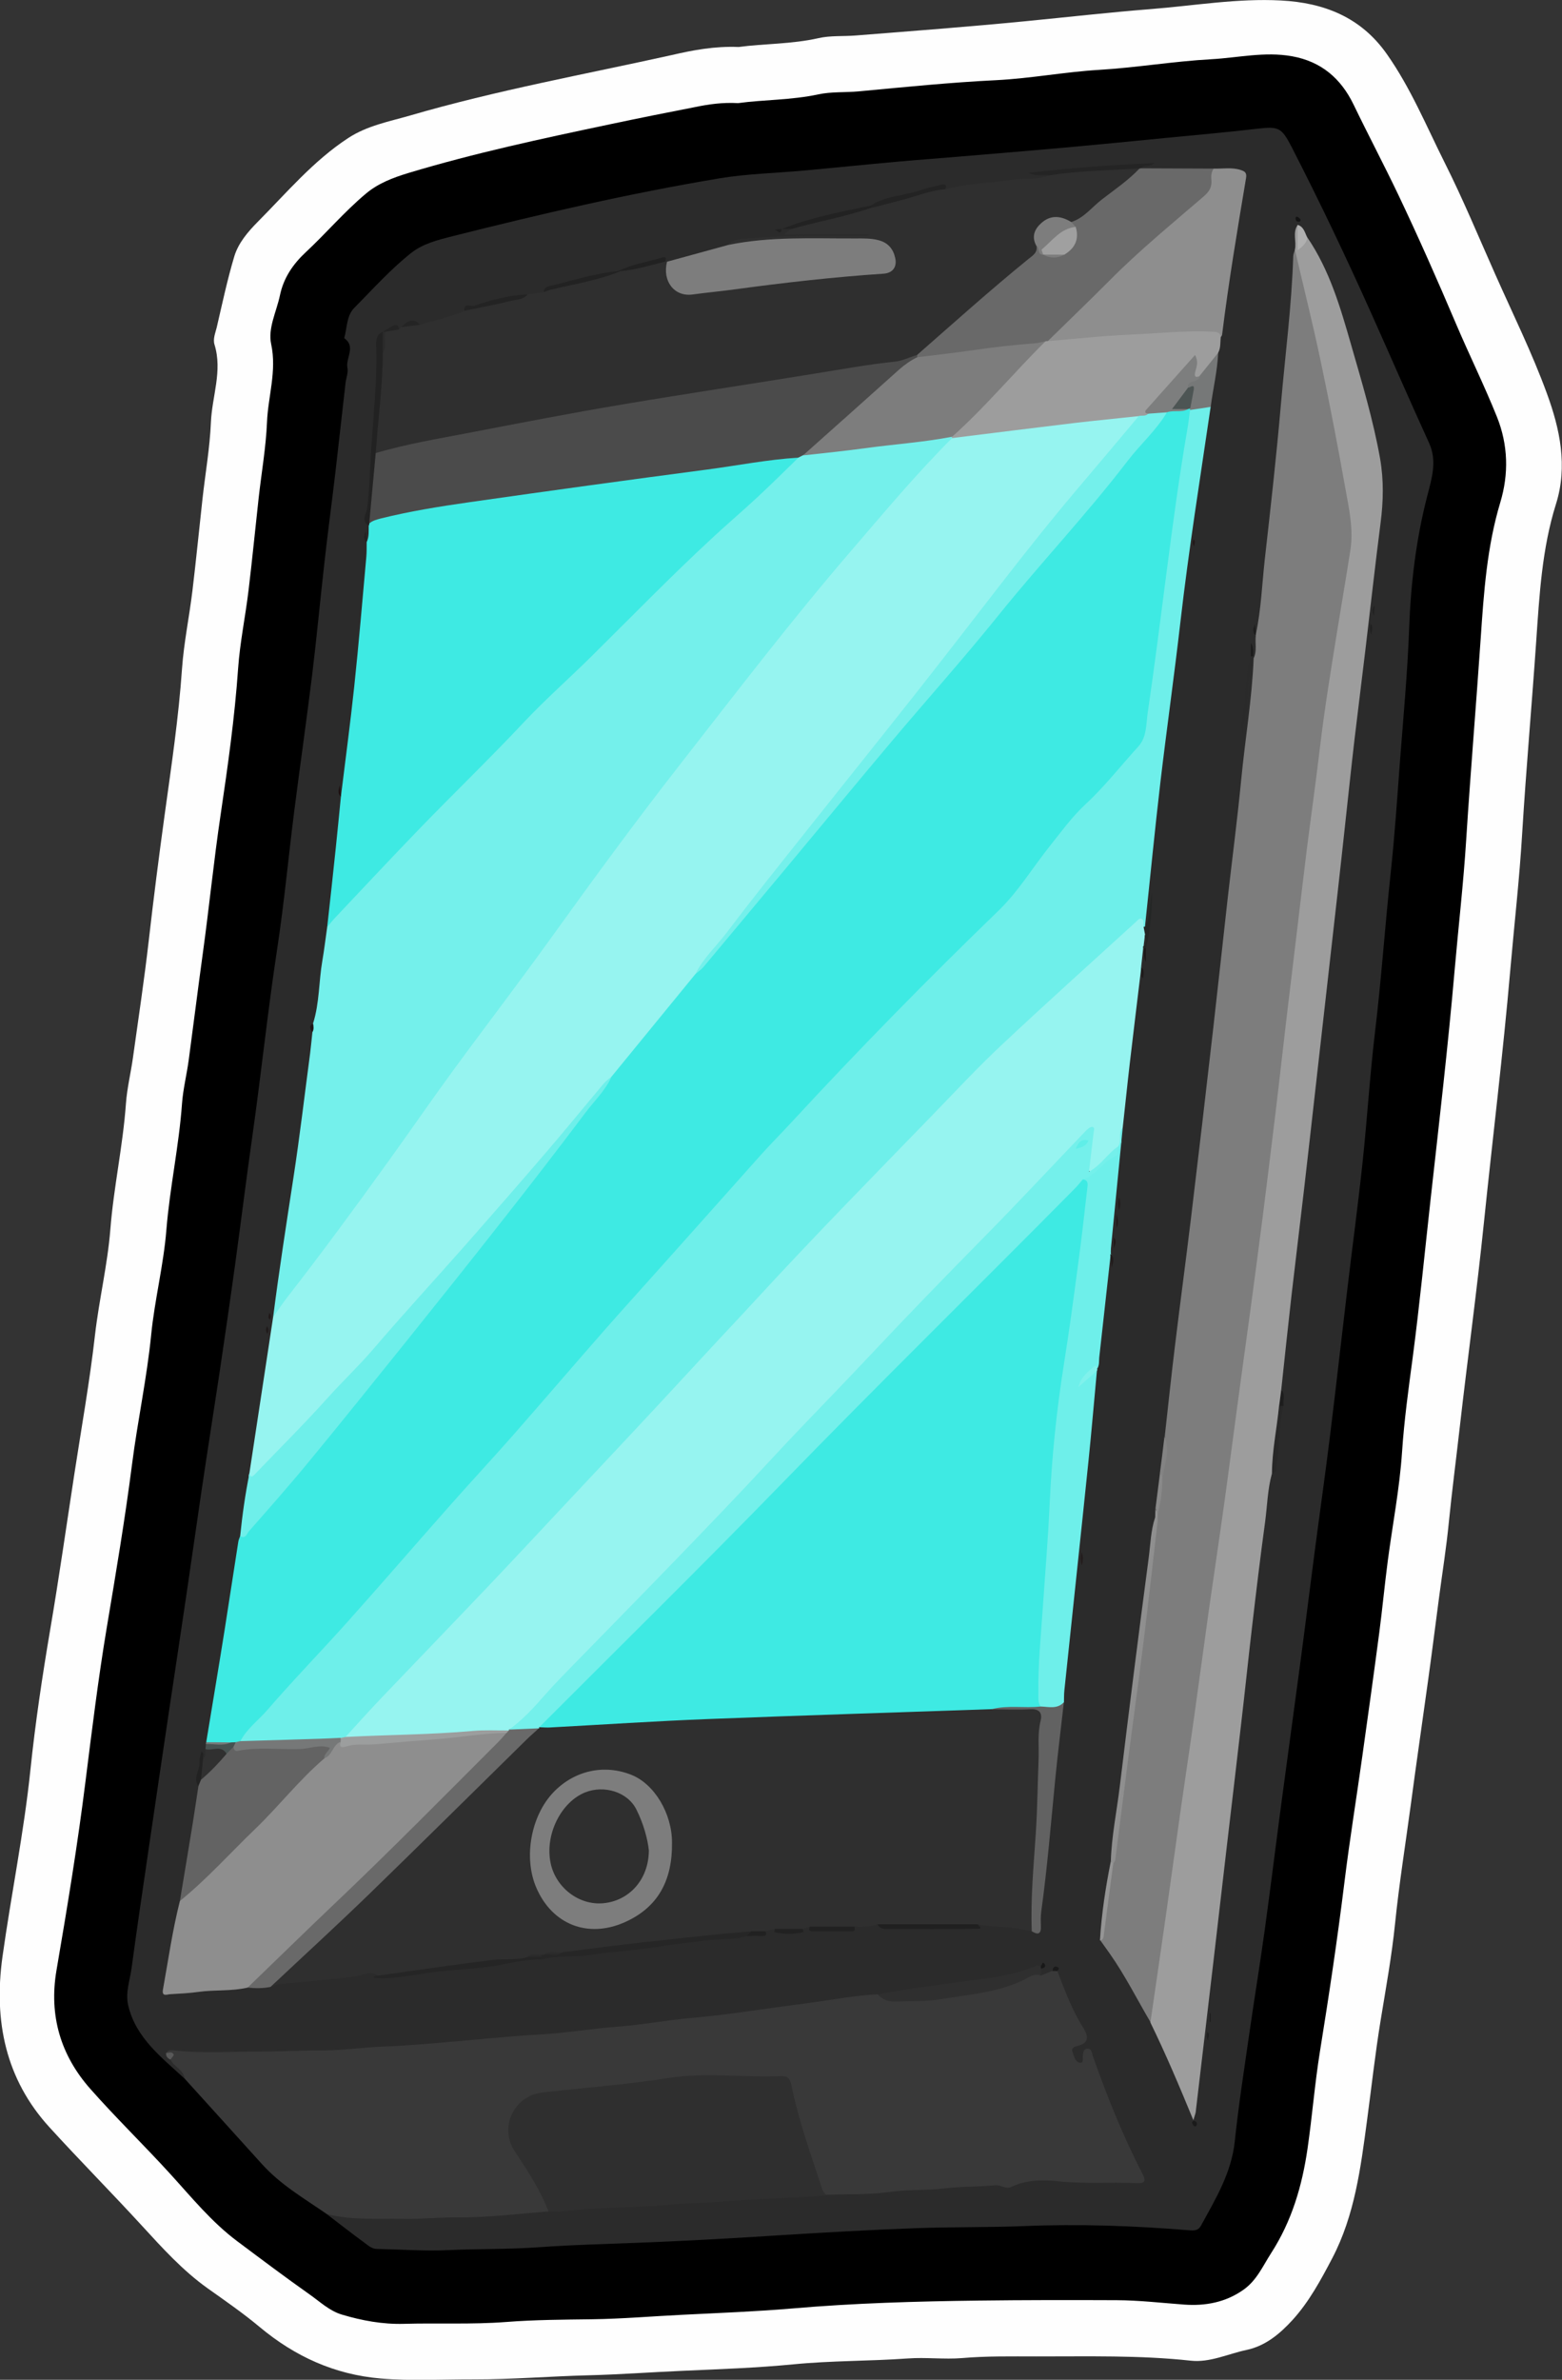 <?xml version="1.0" encoding="utf-8"?>
<!-- Generator: Adobe Illustrator 23.0.2, SVG Export Plug-In . SVG Version: 6.00 Build 0)  -->
<svg version="1.1" id="Camada_1" xmlns="http://www.w3.org/2000/svg" xmlns:xlink="http://www.w3.org/1999/xlink" x="0px" y="0px"
	 viewBox="0 0 160.64 244.6" style="enable-background:new 0 0 160.64 244.6;" xml:space="preserve">
<rect x="0" y="0" width="160.64" height="244.6" fill="#333333" stroke="none"/>
<style type="text/css">
	.st0{fill:#FEFEFE;}
	.st1{fill:#2B2B2B;}
	.st2{fill:#393939;}
	.st3{fill:#3EEAE3;}
	.st4{fill:#96F4F0;}
	.st5{fill:#74F0EB;}
	.st6{fill:#6EEFEA;}
	.st7{fill:#2F2F2F;}
	.st8{fill:#7D7D7D;}
	.st9{fill:#9D9D9D;}
	.st10{fill:#8E8E8E;}
	.st11{fill:#696969;}
	.st12{fill:#636363;}
	.st13{fill:#626262;}
	.st14{fill:#8F8F8F;}
	.st15{fill:#262626;}
	.st16{fill:#222222;}
	.st17{fill:#767878;}
	.st18{fill:#252525;}
	.st19{fill:#242424;}
	.st20{fill:#202020;}
	.st21{fill:#303030;}
	.st22{fill:#232323;}
	.st23{fill:#959595;}
	.st24{fill:#282828;}
	.st25{fill:#212121;}
	.st26{fill:#2A2A2A;}
	.st27{fill:#B0B0B0;}
	.st28{fill:#242625;}
	.st29{fill:#475251;}
	.st30{fill:#838383;}
	.st31{fill:#898989;}
	.st32{fill:#80F1EC;}
	.st33{fill:#1D1D1D;}
	.st34{fill:#595959;}
	.st35{fill:#211C1C;}
	.st36{fill:#201818;}
	.st37{fill:#231D1D;}
	.st38{fill:#1F1616;}
	.st39{fill:#1A1A1A;}
	.st40{fill:#131313;}
	.st41{fill:#1E1B1B;}
	.st42{fill:#181818;}
	.st43{fill:#1D1919;}
	.st44{fill:#909090;}
	.st45{fill:#211919;}
	.st46{fill:#1F1A1A;}
	.st47{fill:#1D1112;}
	.st48{fill:#1D1516;}
	.st49{fill:#1F1717;}
	.st50{fill:#7D7E7E;}
	.st51{fill:#4D5554;}
	.st52{fill:#4B4B4B;}
	.st53{fill:#9C9E9E;}
	.st54{fill:#A0A0A0;}
	.st55{fill:#60EEE8;}
</style>
<g>
	<path class="st0" d="M75.97,4.83c2.58-0.35,5.42-0.28,8.21-0.91c1.22-0.28,2.53-0.17,3.8-0.27c5.83-0.46,11.67-0.9,17.49-1.47
		c4.31-0.42,8.62-0.91,12.94-1.25c4.44-0.35,8.86-1.12,13.33-0.88c4.39,0.23,8.2,1.69,10.88,5.5c2.46,3.49,4.07,7.41,5.96,11.18
		c1.88,3.74,3.48,7.61,5.18,11.43c1.81,4.08,3.8,8.1,5.33,12.29c1.33,3.63,2.16,7.45,0.93,11.36c-1.44,4.58-1.7,9.32-2.03,14.06
		c-0.45,6.57-1.04,13.14-1.44,19.71c-0.28,4.73-0.82,9.43-1.23,14.14c-0.75,8.66-1.82,17.29-2.71,25.94
		c-0.72,7.01-1.68,13.99-2.48,20.99c-0.37,3.27-0.8,6.55-1.13,9.83c-0.25,2.57-0.66,5.12-1,7.68c-0.38,2.87-0.74,5.75-1.14,8.62
		c-0.58,4.21-1.2,8.42-1.76,12.64c-0.55,4.1-1.21,8.19-1.63,12.31c-0.34,3.32-0.94,6.61-1.48,9.91c-0.56,3.42-0.94,6.87-1.4,10.3
		c-0.65,4.85-1.26,9.74-3.58,14.17c-1.17,2.23-2.38,4.47-4.07,6.33c-1.27,1.39-2.76,2.67-4.73,3.09c-1.91,0.4-3.77,1.32-5.73,1.11
		c-5.3-0.58-10.6-0.43-15.9-0.44c-2.54,0-5.09-0.05-7.64,0.17c-1.84,0.15-3.72-0.1-5.6,0.04c-3.9,0.28-7.83,0.22-11.72,0.6
		c-3.81,0.37-7.63,0.5-11.45,0.67c-3.22,0.14-6.44,0.38-9.67,0.46c-3.93,0.1-7.86,0.43-11.78,0.42c-3.19-0.01-6.37,0.18-9.57-0.09
		c-4.75-0.41-8.8-2.26-12.43-5.28c-1.71-1.43-3.56-2.71-5.38-4c-2.56-1.83-4.64-4.13-6.75-6.43c-3.13-3.41-6.4-6.71-9.51-10.12
		c-4.5-4.93-5.74-10.91-4.83-17.49c0.9-6.43,2.21-12.79,2.88-19.25c0.5-4.82,1.22-9.61,2.03-14.39c0.91-5.33,1.67-10.69,2.49-16.03
		c0.73-4.76,1.58-9.5,2.12-14.27c0.42-3.64,1.29-7.21,1.58-10.86c0.34-4.33,1.29-8.57,1.6-12.9c0.11-1.58,0.5-3.14,0.72-4.72
		c0.56-4.02,1.17-8.04,1.63-12.07c0.49-4.3,1.04-8.6,1.63-12.89c0.69-5,1.44-10,1.79-15.05c0.19-2.68,0.75-5.33,1.07-8
		c0.38-3.16,0.69-6.33,1.04-9.49c0.29-2.6,0.75-5.2,0.86-7.81c0.11-2.67,1.21-5.29,0.37-8c-0.18-0.59,0.09-1.19,0.23-1.77
		c0.57-2.45,1.09-4.91,1.81-7.31c0.42-1.38,1.42-2.54,2.41-3.54c2.98-3,5.71-6.26,9.3-8.61c1.96-1.28,4.2-1.69,6.38-2.32
		c8.85-2.58,17.92-4.22,26.9-6.21C71.29,5.15,73.49,4.73,75.97,4.83z"/>
	<path d="M75.91,10.6c2.61-0.36,5.45-0.3,8.25-0.9c1.34-0.29,2.77-0.18,4.16-0.31c4.71-0.44,9.43-0.92,14.16-1.15
		c3.55-0.18,7.03-0.85,10.57-1.06c3.84-0.23,7.66-0.88,11.5-1.09c2.76-0.15,5.5-0.81,8.31-0.31c3.04,0.54,5.05,2.31,6.33,4.94
		c1.5,3.11,3.12,6.17,4.61,9.29c2.08,4.37,4.04,8.8,5.93,13.25c1.37,3.22,2.92,6.35,4.22,9.59c1.15,2.87,1.23,5.86,0.34,8.8
		c-1.37,4.55-1.69,9.24-2.01,13.94c-0.47,6.89-1.05,13.77-1.49,20.67c-0.28,4.49-0.8,8.95-1.19,13.42
		c-0.68,7.87-1.6,15.71-2.47,23.55c-0.6,5.42-1.13,10.85-1.84,16.26c-0.43,3.23-0.88,6.46-1.1,9.74c-0.25,3.76-0.98,7.48-1.47,11.22
		c-0.32,2.44-0.55,4.89-0.87,7.33c-0.56,4.25-1.15,8.5-1.75,12.75c-0.6,4.3-1.3,8.58-1.83,12.89c-0.72,5.84-1.59,11.66-2.53,17.47
		c-0.53,3.3-0.79,6.64-1.27,9.95c-0.56,3.85-1.62,7.44-3.73,10.72c-0.86,1.33-1.48,2.81-2.85,3.78c-1.86,1.32-3.96,1.69-6.13,1.53
		c-2.3-0.17-4.6-0.44-6.91-0.45c-4.75-0.02-9.51-0.02-14.26,0.04c-6.37,0.08-12.75,0.26-19.1,0.81c-3.78,0.32-7.55,0.46-11.32,0.65
		c-3.1,0.15-6.2,0.42-9.31,0.46c-2.94,0.04-5.88,0.05-8.81,0.28c-3.51,0.27-7.01,0.09-10.52,0.19c-2.18,0.06-4.29-0.33-6.37-0.95
		c-1.28-0.38-2.26-1.33-3.33-2.08c-2.51-1.77-4.97-3.62-7.43-5.46c-2.65-1.98-4.72-4.54-6.92-6.95c-2.69-2.95-5.56-5.73-8.2-8.72
		c-3.03-3.43-4.27-7.51-3.47-12.18c1.11-6.47,2.18-12.96,2.99-19.47c0.66-5.24,1.3-10.48,2.17-15.69
		c0.94-5.61,1.89-11.22,2.61-16.85c0.57-4.46,1.53-8.86,1.97-13.33c0.36-3.61,1.27-7.13,1.56-10.74c0.35-4.36,1.3-8.65,1.61-13.01
		c0.11-1.5,0.49-2.98,0.69-4.48c0.49-3.63,0.94-7.26,1.44-10.89c0.66-4.76,1.13-9.55,1.84-14.31c0.74-4.99,1.45-10,1.8-15.05
		c0.19-2.68,0.75-5.33,1.07-8c0.38-3.16,0.69-6.33,1.04-9.49c0.29-2.6,0.75-5.2,0.86-7.81c0.11-2.66,1.02-5.25,0.43-8.01
		c-0.36-1.64,0.55-3.35,0.9-5.02c0.37-1.79,1.34-3.21,2.65-4.43c2.1-1.96,3.97-4.16,6.17-6.01c1.28-1.08,2.79-1.65,4.36-2.13
		c6.83-2.06,13.8-3.55,20.78-5.02c2.88-0.61,5.77-1.19,8.66-1.75C72.85,10.72,74.27,10.51,75.91,10.6z"/>
	<path class="st1" d="M18.96,213.63c-2.35-2.18-5-4.17-5.78-7.53c-0.3-1.29,0.19-2.59,0.36-3.87c0.57-4.25,1.21-8.5,1.83-12.75
		c0.67-4.6,1.36-9.2,2.04-13.8c0.6-4.01,1.21-8.02,1.8-12.03c0.51-3.46,1-6.92,1.51-10.38c0.6-4.05,1.24-8.09,1.85-12.13
		c0.56-3.77,1.11-7.54,1.63-11.32c0.59-4.29,1.12-8.59,1.73-12.88c0.92-6.45,1.59-12.93,2.57-19.37c0.72-4.71,1.16-9.47,1.76-14.2
		c0.6-4.69,1.27-9.37,1.85-14.06c0.47-3.87,0.83-7.75,1.27-11.62c0.34-3.04,0.75-6.07,1.11-9.11c0.36-3.08,0.69-6.16,1.05-9.24
		c0.06-0.51,0.29-1.05,0.19-1.53c-0.21-1.01,0.92-2.17-0.33-3.05c0.31-1.06,0.21-2.28,1.04-3.12c1.91-1.93,3.72-3.96,5.86-5.65
		c1.22-0.96,2.75-1.33,4.19-1.7C55.59,22,64.74,19.87,74,18.33c2.82-0.47,5.7-0.53,8.55-0.79c3.21-0.29,6.41-0.62,9.62-0.91
		c2.18-0.2,4.36-0.35,6.54-0.54c3.61-0.3,7.21-0.6,10.81-0.92c3.45-0.31,6.89-0.65,10.33-0.99c3.12-0.3,6.25-0.58,9.37-0.94
		c2.29-0.27,2.57-0.16,3.64,1.92c2.9,5.65,5.63,11.38,8.22,17.17c1.97,4.4,3.89,8.82,5.89,13.2c0.85,1.85,0.27,3.66-0.17,5.38
		c-1.17,4.5-1.71,9.05-1.88,13.69c-0.17,4.53-0.59,9.05-0.94,13.58c-0.29,3.89-0.55,7.78-0.97,11.65
		c-0.58,5.41-0.95,10.84-1.6,16.25c-0.53,4.42-0.8,8.87-1.27,13.3c-0.48,4.5-1.09,8.99-1.62,13.49c-0.58,4.85-1.12,9.71-1.72,14.56
		c-0.5,4.06-1.08,8.11-1.61,12.17c-0.51,3.86-0.98,7.72-1.5,11.58c-0.62,4.65-1.26,9.29-1.88,13.93c-0.59,4.41-1.13,8.83-1.74,13.24
		c-0.49,3.54-1.07,7.07-1.58,10.61c-0.53,3.7-1.11,7.39-1.5,11.11c-0.34,3.26-1.97,5.93-3.48,8.69c-0.33,0.6-0.87,0.5-1.37,0.46
		c-5.57-0.45-11.16-0.65-16.75-0.42c-3.75,0.15-7.51,0.08-11.25,0.22c-4.58,0.17-9.15,0.42-13.72,0.71
		c-4.45,0.29-8.9,0.54-13.36,0.73c-3.9,0.17-7.82,0.24-11.7,0.52c-3.07,0.22-6.14,0.15-9.2,0.29c-2.44,0.12-4.94-0.07-7.41-0.12
		c-0.53-0.01-0.89-0.36-1.26-0.63c-1.32-0.96-2.6-1.97-3.9-2.96c0.38-0.36,0.83-0.25,1.25-0.16c3.05,0.65,6.13,0.26,9.18,0.19
		c2.86-0.06,5.73-0.16,8.59-0.38c1.27-0.1,2.53-0.37,3.81-0.25c2.1-0.24,4.22-0.39,6.31-0.41c3.35-0.03,6.66-0.46,9.99-0.6
		c3.54-0.15,7.08-0.31,10.61-0.62c0.48-0.04,0.95-0.05,1.43-0.04c4.07-0.04,8.13-0.49,12.2-0.63c2.11-0.08,4.21-0.4,6.34-0.24
		c0.97,0.07,1.93-0.33,2.93-0.4c1.28-0.09,2.54-0.09,3.82,0.02c2.11,0.18,4.24,0.05,6.36,0.06c0.62,0,0.94-0.18,0.6-0.86
		c-1.94-3.82-3.48-7.8-5-11.9c-0.49,0.24-0.37,1.16-1.08,0.92c-0.45-0.15-0.65-0.57-0.8-0.99c-0.18-0.49-0.03-0.9,0.41-1.12
		c1.06-0.53,0.75-1.21,0.32-1.98c-0.93-1.64-1.73-3.34-2.24-5.15c-0.04-0.21-0.04-0.51-0.38-0.2c-0.37,0.26-0.73,0.54-1.22,0.3
		c-0.16-0.18-0.18-0.39-0.13-0.61c0.01-0.1,0.18-0.17,0.12-0.25c-0.08-0.1-0.16,0.06-0.25,0.08c-2.6,1.11-5.39,1.36-8.14,1.72
		c-2.84,0.37-5.66,0.8-8.48,1.26c-4.43,0.61-8.87,1.15-13.29,1.83c-4.5,0.69-9.05,0.98-13.56,1.56c-5.63,0.72-11.29,1.08-16.93,1.58
		c-4.29,0.38-8.59,0.64-12.9,0.83c-4.39,0.2-8.77,0.15-13.16,0.22c-0.85,0.01-1.67-0.13-2.49-0.21c-0.41,0.17-0.14,0.36-0.01,0.54
		C18.16,212.33,19.29,212.54,18.96,213.63z"/>
	<path class="st2" d="M56.41,227.3c-3.12,0.23-6.25,0.64-9.36,0.61c-1.86-0.02-3.7,0.19-5.56,0.15c-2.64-0.07-5.29,0.18-7.89-0.5
		c-2.32-1.6-4.77-3.02-6.68-5.15c-2.64-2.93-5.3-5.85-7.94-8.77c-0.1-0.92-1.1-1.19-1.43-1.94c-0.07-0.28-0.18-0.53-0.45-0.68
		c0.19-0.37,0.55-0.3,0.85-0.27c3,0.33,5.99,0.1,8.99,0.11c2.04,0,4.08-0.12,6.11-0.11c2.15,0.01,4.28-0.32,6.42-0.4
		c1.74-0.06,3.46-0.2,5.19-0.34c3.63-0.29,7.26-0.7,10.89-0.9c2.66-0.15,5.28-0.6,7.94-0.8c2.45-0.18,4.87-0.64,7.32-0.87
		c1.62-0.15,3.24-0.32,4.85-0.54c2.63-0.37,5.25-0.73,7.88-1.08c2.24-0.3,4.46-0.73,6.72-0.84c2.4,0.72,4.81,0.36,7.21,0.04
		c2.81-0.37,5.61-0.79,8.2-2.04c0.42-0.2,0.96-0.55,1.38,0.07c0.4-0.16,0.8-0.32,1.21-0.49c0.16-0.14,0.32-0.12,0.47,0.01
		c0.78,2.01,1.52,4.03,2.68,5.86c0.48,0.76,0.68,1.54-0.57,1.85c-0.25,0.06-0.71,0.18-0.54,0.63c0.15,0.4,0.25,0.95,0.67,1.08
		c0.52,0.16,0.36-0.36,0.39-0.63c0.04-0.32,0.02-0.71,0.4-0.78c0.5-0.09,0.51,0.39,0.62,0.71c1.45,4.14,3.09,8.21,5.1,12.11
		c0.43,0.83,0.22,1.04-0.64,0.99c-2.67-0.14-5.33,0.09-8.01-0.19c-1.58-0.17-3.28-0.17-4.83,0.58c-0.55,0.26-1.07-0.22-1.64-0.17
		c-1.75,0.16-3.52,0.11-5.24,0.32c-1.86,0.23-3.73,0.09-5.59,0.36c-2.16,0.31-4.37,0.21-6.56,0.3c-0.51-0.24-0.71-0.69-0.9-1.2
		c-1.13-3.08-2.16-6.19-2.84-9.4c-0.22-1.03-0.75-1.35-1.75-1.32c-1.83,0.04-3.66-0.04-5.5-0.17c-2.03-0.15-4.06,0.24-6.07,0.49
		c-3.53,0.43-7.06,0.81-10.59,1.14c-1.74,0.16-3.3,0.54-4.27,2.2c-0.66,1.15-0.76,2.24,0.03,3.36c1.15,1.64,2.17,3.35,3.08,5.14
		C56.37,226.3,56.76,226.74,56.41,227.3z"/>
	<path class="st3" d="M21.21,179.06c0.63-3.84,1.28-7.69,1.89-11.53c0.48-3.02,0.93-6.05,1.41-9.08c0.03-0.19,0.12-0.37,0.18-0.55
		c1.96-1.99,3.7-4.17,5.5-6.3c6.92-8.22,13.57-16.65,20.23-25.08c4.15-5.27,8.28-10.55,12.29-15.93c2.3-3.11,4.8-6.05,7.3-9
		c0.46-0.55,0.85-1.16,1.38-1.65c2.49-2.65,4.71-5.53,7.04-8.32c4.47-5.37,8.92-10.76,13.49-16.05c4.38-5.08,8.67-10.24,12.95-15.41
		c4.05-4.89,8.27-9.64,12.26-14.58c0.95-1.18,1.92-2.34,2.94-3.47c0.62-0.27,1.29-0.1,1.93-0.22c0.12-0.02,0.24-0.01,0.36,0.03
		c0.11,0.06,0.19,0.15,0.23,0.27c-0.14,2.76-0.74,5.46-1.12,8.18c-0.75,5.42-1.48,10.84-2.13,16.28c-0.35,2.86-0.86,5.69-1.25,8.54
		c-0.08,0.6-0.3,1.18-0.71,1.63c-1.1,1.22-2.02,2.6-3.2,3.73c-2.95,2.84-5.59,5.93-7.92,9.3c-1.37,1.98-3.03,3.69-4.76,5.37
		c-5.62,5.46-11.17,11-16.51,16.74c-4.41,4.74-8.76,9.53-13.06,14.37c-3.55,4-7.13,7.99-10.68,11.99
		c-3.77,4.24-7.46,8.55-11.23,12.79c-2.81,3.17-5.64,6.32-8.44,9.5c-4,4.56-8.15,9.01-12.18,13.55c-1.51,1.7-3.02,3.41-4.64,5.01
		c-0.17,0.1-0.35,0.15-0.55,0.18c-0.2,0.03-0.4,0.03-0.6,0.03C22.8,179.28,21.95,179.63,21.21,179.06z"/>
	<path class="st4" d="M71.53,100.1c-2.88,3.52-5.76,7.04-8.64,10.56c-4.89,6.21-10.01,12.24-15.28,18.12
		c-4.24,4.73-8.36,9.56-12.8,14.11c-2.62,2.69-5.1,5.51-7.74,8.18c-0.31,0.31-0.58,0.68-1.01,0.83c-0.51,0.19-0.55-0.1-0.41-0.49
		c0.81-5.35,1.62-10.69,2.44-16.04c0.44-1.17,1.17-2.16,1.93-3.14c4.76-6.18,9.33-12.49,13.84-18.85
		c3.73-5.25,7.65-10.36,11.41-15.58c4.07-5.64,8.21-11.24,12.4-16.78c3.35-4.43,6.83-8.77,10.29-13.12
		c3.21-4.03,6.35-8.13,9.74-12.01c3.02-3.46,5.96-6.99,9.19-10.27c0.39-0.4,0.76-0.83,1.33-0.99c5.89-0.87,11.82-1.41,17.72-2.18
		c0.28-0.04,0.56-0.04,0.83,0.03c0.87,0.44,0.19,0.9-0.06,1.22c-1.08,1.39-2.28,2.68-3.42,4.01c-4.38,5.1-8.54,10.36-12.64,15.69
		c-7.04,9.16-14.43,18.05-21.47,27.21C76.73,93.85,74.14,96.98,71.53,100.1z"/>
	<path class="st5" d="M97.92,45.02c-3.64,3.64-6.94,7.58-10.29,11.48C81.45,63.67,75.7,71.2,69.87,78.66
		c-4.53,5.8-8.88,11.74-13.18,17.72c-3.32,4.62-6.79,9.14-10.15,13.73c-2.26,3.09-4.42,6.24-6.66,9.34
		c-3.35,4.65-6.74,9.27-10.26,13.79c-0.54,0.69-1.02,1.42-1.53,2.13c0.61-4.77,1.35-9.52,2.08-14.28c0.66-4.28,1.16-8.59,1.73-12.88
		c0.09-0.71,0.15-1.42,0.23-2.13c-0.08-0.31-0.19-0.62,0.07-0.9c0.66-2.09,0.58-4.29,0.95-6.43c0.2-1.15,0.33-2.31,0.5-3.47
		c0.14-0.42,0.25-0.84,0.6-1.15c1.44-1.28,2.58-2.83,3.93-4.19c4.27-4.32,8.42-8.75,12.71-13.03c2.31-2.31,4.58-4.65,6.93-6.91
		c3.65-3.51,7.17-7.17,10.81-10.69c4.39-4.24,8.87-8.39,13.42-12.47c0.21-0.15,0.45-0.26,0.7-0.31c4.48-0.64,8.98-1.12,13.46-1.7
		c0.47-0.06,0.94-0.15,1.42-0.09C97.8,44.78,97.89,44.87,97.92,45.02z"/>
	<path class="st6" d="M24.72,178.96c0.68-1.3,1.87-2.15,2.8-3.23c2.66-3.08,5.5-5.99,8.21-9.02c3.48-3.89,6.89-7.84,10.34-11.74
		c2.19-2.48,4.44-4.9,6.63-7.38c3.15-3.59,6.26-7.22,9.41-10.81c2.1-2.39,4.25-4.75,6.37-7.13c3.24-3.62,6.47-7.25,9.71-10.88
		c1.09-1.22,2.25-2.37,3.36-3.58c6.83-7.39,13.88-14.57,21.11-21.56c2.06-1.99,3.51-4.41,5.26-6.61c1.19-1.49,2.31-3.05,3.72-4.36
		c1.97-1.82,3.61-3.94,5.41-5.91c0.89-0.97,0.81-2.24,0.97-3.39c0.72-4.91,1.34-9.83,1.98-14.75c0.63-4.84,1.28-9.68,2.11-14.49
		c0.12-0.66,0.19-1.34,0.28-2c0.62-0.66,1.32-0.8,2.12-0.32c-1.08,7.36-2.26,14.7-3.11,22.1c-0.63,5.5-1.41,10.99-2.06,16.49
		c-0.58,4.95-1.06,9.91-1.59,14.86c-0.11,0.06-0.2,0.05-0.29-0.04c-0.39-0.4-0.63-0.06-0.89,0.17c-2.31,2.03-4.61,4.07-6.85,6.18
		c-3.43,3.23-7.05,6.27-10.25,9.74c-3.47,3.77-7.2,7.27-10.73,10.98c-4.26,4.49-8.56,8.95-12.77,13.49
		c-4.27,4.6-8.54,9.18-12.82,13.77c-3.81,4.09-7.64,8.17-11.49,12.22c-4.48,4.72-8.86,9.55-13.45,14.17
		c-0.95,0.96-1.66,2.16-2.88,2.85c-0.19,0.07-0.39,0.09-0.59,0.1c-2.94,0.53-5.93,0.06-8.88,0.46
		C25.46,179.42,24.99,179.43,24.72,178.96z"/>
	<path class="st4" d="M35.53,178.53c1.19-1.29,2.35-2.6,3.56-3.87c3.72-3.9,7.46-7.77,11.17-11.67c2.5-2.63,4.97-5.28,7.45-7.93
		c4.66-4.97,9.34-9.93,13.95-14.94c2.11-2.29,4.24-4.54,6.35-6.83c5.81-6.31,11.82-12.43,17.79-18.58c2.36-2.43,4.67-4.92,7.14-7.24
		c4.59-4.31,9.27-8.51,13.92-12.75c0.17-0.16,0.36-0.42,0.6-0.25c0.25,0.18,0.11,0.52,0.15,0.79c0.19,0.2,0.24,0.45,0.23,0.71
		c0,0.38,0.03,0.77-0.04,1.15c-0.05,0.12-0.13,0.22-0.23,0.3c-0.07,0.65-0.14,1.3-0.21,1.95c0.13,0.15,0.17,0.29-0.03,0.41
		c-0.38,3.17-0.77,6.34-1.14,9.51c-0.26,2.22-0.48,4.44-0.73,6.65c-0.37,0.58,0.12,1.31-0.33,1.87c-0.6,0.92-1.46,1.58-2.21,2.35
		c-0.19,0.2-0.44,0.43-0.73,0.32c-0.35-0.13-0.36-0.51-0.36-0.82c-0.01-1.08,0.34-2.13,0.23-3.34c-1.19,1.04-2.26,2.1-3.24,3.23
		c-0.73,0.85-1.49,1.67-2.28,2.46c-3.88,3.86-7.64,7.85-11.47,11.77c-3.49,3.57-6.92,7.21-10.36,10.82
		c-4.66,4.89-9.25,9.84-13.96,14.68c-4.4,4.53-8.73,9.12-13.16,13.63c-1.29,1.31-2.47,2.72-3.79,4c-0.46,0.45-0.91,0.9-1.53,1.14
		c-0.13,0.05-0.26,0.08-0.4,0.09c-4.96,0.21-9.92,0.46-14.88,0.73C36.45,178.92,35.92,179,35.53,178.53z"/>
	<path class="st7" d="M79.69,198.26c-0.32,0.08-0.64,0.16-0.96,0.24c-0.44,0.37-0.97,0.19-1.46,0.24
		c-6.43,0.57-12.84,1.39-19.25,2.15c-0.66,0.07-1.34-0.11-1.98,0.14c-0.12,0.05-0.25,0.09-0.38,0.09c-0.52,0.05-1.05-0.08-1.54,0.2
		c-2.58,0.52-5.21,0.66-7.82,0.96c-2.24,0.26-4.47,0.64-6.72,0.85c-0.24,0.02-0.47,0.08-0.69-0.08c-0.76-0.55-1.55-0.03-2.26,0.07
		c-2.6,0.36-5.22,0.57-7.83,0.8c-0.34,0.03-0.66,0.2-0.99,0.31c-0.08-0.32,0.13-0.53,0.33-0.72c5.4-5.08,10.75-10.21,16.08-15.36
		c3.24-3.13,6.39-6.35,9.64-9.47c0.52-0.5,1-1.04,1.7-1.29c0.13-0.05,0.26-0.08,0.4-0.09c2.82-0.38,5.66-0.36,8.49-0.54
		c4.54-0.3,9.09-0.36,13.63-0.67c2.03-0.14,4.07-0.15,6.1-0.21c3.11-0.09,6.22-0.37,9.34-0.33c2.83,0.04,5.66-0.39,8.5-0.21
		c1.32,0.06,2.63-0.01,3.95,0.04c1.13,0.04,1.45,0.36,1.39,1.46c-0.32,5.81-0.38,11.63-0.86,17.43c-0.08,0.92-0.01,1.84-0.04,2.75
		c-0.01,0.51,0.05,1.05-0.35,1.48c-0.95-0.16-1.89-0.39-2.85-0.45c-0.91-0.05-1.81-0.07-2.7-0.26c-0.3,0.27-0.67,0.23-1.02,0.23
		c-2.71,0.01-5.43,0-8.14,0c-0.4,0-0.8,0-1.15-0.24c-0.78,0.28-1.59,0.25-2.4,0.24c-1.52,0.38-3.04,0.38-4.56,0
		c-0.24,0.08-0.48,0.16-0.72,0.24C81.61,198.62,80.65,198.62,79.69,198.26z"/>
	<path class="st8" d="M128.9,67.71c0.41-0.77,0.15-1.61,0.25-2.4c-0.08-0.05-0.1-0.1-0.07-0.14c0.03-0.04,0.06-0.06,0.09-0.06
		c0.53-2.5,0.62-5.06,0.9-7.59c0.6-5.31,1.2-10.62,1.66-15.94c0.44-5.08,1.11-10.15,1.27-15.26c0.01-0.23,0.12-0.45,0.18-0.68
		c0.62,0.54,0.73,1.32,0.9,2.04c1.78,7.63,3.32,15.31,4.79,23.01c0.66,3.48,0.24,6.82-0.34,10.22c-2.08,12.22-3.54,24.52-5.02,36.82
		c-1.23,10.2-2.35,20.4-3.69,30.59c-1.82,13.83-3.74,27.65-5.71,41.45c-1.73,12.11-3.41,24.22-5.17,36.32
		c-0.09,0.62-0.08,1.29-0.61,1.77c-1.4-2.37-2.63-4.84-4.22-7.09c-0.32-0.45-0.64-0.9-0.96-1.35c0.47-2.2,0.74-4.44,1-6.68
		c0.05-0.44,0.11-0.86,0.25-1.28c0.8-5.87,1.51-11.75,2.31-17.62c0.58-4.25,0.94-8.52,1.58-12.76c0.23-1.49,0.41-3,0.55-4.51
		c0.01-0.35,0.14-0.68,0.14-1.02c0.13-1.2,0.32-2.4,0.48-3.6c0.08-1.46,0.6-2.88,0.33-4.36c0.34-3.04,0.66-6.09,1.03-9.13
		c0.53-4.38,1.12-8.76,1.65-13.14c0.78-6.48,1.54-12.96,2.28-19.44c0.52-4.55,1.01-9.1,1.52-13.65c0.46-4.04,0.99-8.07,1.38-12.11
		c0.4-4.15,1.11-8.28,1.28-12.46L128.9,67.71z"/>
	<path class="st3" d="M82.1,47.05c-1.4,1.36-2.78,2.73-4.21,4.06c-1.46,1.36-2.98,2.65-4.44,4c-4.32,3.98-8.41,8.19-12.59,12.32
		c-2.31,2.29-4.76,4.44-6.99,6.81c-3.49,3.72-7.17,7.26-10.72,10.93c-2.91,3.01-5.77,6.07-8.65,9.12c-0.3,0.32-0.57,0.66-0.85,0.99
		c0.3-2.7,0.6-5.41,0.88-8.11c0.19-1.77,0.35-3.54,0.53-5.3c0,0,0,0,0,0c0.46-3.77,0.97-7.54,1.37-11.31
		c0.47-4.42,0.84-8.86,1.24-13.29c0.05-0.51,0.03-1.03,0.04-1.55l0,0c0.26-0.55,0.2-1.13,0.21-1.71c-0.08-0.14-0.07-0.27,0.01-0.4
		c0.56-0.68,1.39-0.73,2.16-0.9c5.91-1.24,11.89-2.04,17.86-2.83c7.44-0.99,14.88-1.97,22.31-3.04
		C80.89,46.75,81.54,46.56,82.1,47.05z"/>
	<path class="st7" d="M41.05,33.86c0.08-0.08,0.16-0.16,0.24-0.24c0.62-0.23,1.21-0.69,1.92-0.24c1.52-0.49,3.1-0.77,4.56-1.44
		c2.09-0.82,4.34-1.03,6.48-1.68c0.56-0.08,1.12-0.16,1.68-0.24c0.43-0.6,1.14-0.53,1.73-0.68c2.07-0.53,4.17-0.93,6.22-1.56
		c1.07-0.19,2.11-0.56,3.17-0.77c0.44-0.09,0.88-0.36,1.35-0.12c0.07,0,0.14,0,0.2,0c0.16,0.2,0.16,0.44,0.2,0.68
		c0.29,1.86,1.09,2.44,2.95,2.22c6.14-0.72,12.27-1.48,18.42-2.02c0.63-0.05,1.38,0.01,1.45-0.88c0.07-0.81-0.4-1.35-1.1-1.69
		c-0.62-0.3-1.31-0.35-1.99-0.34c-4.3,0.01-8.61-0.16-12.89,0.5c-0.28,0.04-0.56,0.07-0.78-0.18c0.56-0.64,1.34-0.61,2.07-0.67
		c3.97-0.35,7.95-0.24,11.92-0.25c0.19,0,0.39,0,0.58-0.17c-2.84,0-5.69,0-8.77,0c0.35-0.28,0.51-0.41,0.67-0.54
		c0.24-0.29,0.54-0.42,0.91-0.5c2.43-0.53,4.83-1.19,7.24-1.79c2.3-0.8,4.7-1.28,7.03-1.95c0.25-0.07,0.47-0.02,0.65,0.16
		c2.27-0.62,4.63-0.65,6.94-0.99c1.28-0.19,2.61,0.02,3.86-0.45c0.19-0.38,0.56-0.48,0.9-0.45c1.39,0.1,2.75-0.34,4.12-0.25
		c1.27,0.09,2.5-0.32,3.76-0.23c0.94,0.59,0.08,0.95-0.23,1.21c-1.48,1.27-3.05,2.43-4.54,3.69c-0.54,0.46-1.05,1-1.83,1.03
		c-0.24-0.02-0.45-0.12-0.68-0.19c-1.86-0.56-3.01,0.44-2.71,2.34c0.08,0.5-0.01,0.96-0.43,1.29c-4.03,3.25-7.81,6.8-11.81,10.08
		c-0.12,0.1-0.26,0.18-0.4,0.26c-0.71,0.4-1.48,0.6-2.28,0.71c-8.79,1.19-17.53,2.74-26.28,4.19c-8.67,1.44-17.33,2.99-25.92,4.89
		c-0.38,0.08-0.78,0.23-1.14-0.09c-0.41-1.19,0.09-2.35,0.15-3.52c0.12-2.21,0.24-4.41,0.4-6.62c0.32-0.72-0.01-1.55,0.42-2.25
		C40.03,34.04,40.45,33.43,41.05,33.86z"/>
	<path class="st9" d="M118.31,207.88c0.54-3.73,1.09-7.46,1.62-11.19c0.51-3.62,1.01-7.23,1.52-10.85c0.44-3.1,0.92-6.2,1.35-9.31
		c0.52-3.69,1.01-7.39,1.53-11.09c0.52-3.65,1.07-7.3,1.58-10.96c0.45-3.22,0.86-6.45,1.3-9.68c0.43-3.23,0.88-6.45,1.32-9.67
		c0.44-3.3,0.89-6.61,1.31-9.91c0.47-3.7,0.92-7.4,1.37-11.11c0.36-2.96,0.68-5.92,1.03-8.87c0.37-3.11,0.75-6.23,1.12-9.34
		c0.35-2.88,0.68-5.76,1.04-8.63c0.45-3.54,0.95-7.08,1.37-10.63c0.47-3.94,1.12-7.86,1.75-11.78c0.45-2.78,0.93-5.56,1.36-8.34
		c0.33-2.13-0.14-4.21-0.51-6.27c-0.78-4.38-1.62-8.75-2.54-13.1c-0.81-3.85-1.77-7.67-2.66-11.5c0.19-0.83-0.27-1.74,0.29-2.53
		c0.49,0.58,0.19,1.28,0.32,1.93c0.28-0.17,0.34-0.54,0.68-0.63c2.28,3.35,3.39,7.18,4.49,11.01c1.11,3.86,2.27,7.71,2.98,11.69
		c0.39,2.24,0.34,4.42,0.05,6.65c-0.56,4.34-1.04,8.69-1.56,13.03c-0.36,3.04-0.75,6.08-1.11,9.13c-0.36,3.08-0.68,6.17-1.02,9.25
		c-0.25,2.29-0.5,4.59-0.76,6.88c-0.33,2.92-0.66,5.84-0.99,8.76c-0.41,3.6-0.81,7.19-1.22,10.79c-0.4,3.53-0.79,7.05-1.2,10.57
		c-0.42,3.63-0.87,7.27-1.29,10.9c-0.37,3.24-0.71,6.49-1.06,9.73c0.31,0.6-0.09,1.2-0.01,1.81c-0.3,2.01-0.46,4.03-0.71,6.05
		c-0.03,0.28-0.04,0.56-0.24,0.78c-0.45,1.62-0.48,3.3-0.7,4.96c-0.49,3.58-0.92,7.17-1.34,10.76c-0.39,3.31-0.73,6.63-1.12,9.95
		c-0.48,4.19-0.98,8.38-1.47,12.56c-0.46,3.96-0.92,7.91-1.38,11.87c-0.61,5.18-1.22,10.36-1.83,15.54
		c-0.02,0.15-0.09,0.3-0.24,0.83C121.26,214.35,119.87,211.07,118.31,207.88z"/>
	<path class="st10" d="M25.47,204.29c-1.66,0.39-3.37,0.21-5.04,0.44c-0.97,0.14-1.95,0.18-2.93,0.24
		c-0.33,0.02-0.88,0.29-0.74-0.49c0.55-3.04,0.98-6.1,1.74-9.09c0.22-0.38,0.42-0.76,0.76-1.06c4.47-3.91,8.44-8.32,12.56-12.56
		c0.44-0.46,0.88-0.92,1.41-1.29c0.39-0.26,0.69-0.61,0.94-1.01c0.24-0.39,0.53-0.67,1.04-0.46c2.35,0.08,4.68-0.26,7.01-0.38
		c3.17-0.15,6.32-0.58,9.5-0.65c0.27-0.01,0.5,0.06,0.39,0.4c-0.13,0.39-0.44,0.66-0.72,0.94c-4.35,4.35-8.63,8.78-13.07,13.03
		c-3.87,3.7-7.67,7.46-11.55,11.14C26.37,203.86,25.9,204.03,25.47,204.29z"/>
	<path class="st7" d="M56.41,227.3c-0.86-2.24-2.18-4.23-3.49-6.21c-1.61-2.44-0.07-5.69,2.87-6.02c4.33-0.49,8.68-0.81,12.98-1.49
		c3.86-0.61,7.69-0.02,11.53-0.19c0.67-0.03,0.95,0.21,1.09,0.93c0.74,3.66,2.02,7.17,3.18,10.72c0.07,0.22,0.26,0.4,0.39,0.6
		c-3.68,0.31-7.37,0.36-11.05,0.67c-1.7,0.14-3.42,0.12-5.12,0.3c-3.64,0.38-7.32,0.2-10.96,0.69
		C57.37,227.34,56.88,227.29,56.41,227.3z"/>
	<path class="st11" d="M110.17,22.82c1.31-0.41,2.11-1.52,3.14-2.31c1.32-1.02,2.71-1.96,3.87-3.18c0.05-0.09,0.12-0.1,0.2-0.03
		c2.48,0.01,4.97,0.02,7.45,0.03c0.21,1.37-0.02,2.45-1.23,3.45c-4.26,3.48-8.34,7.16-12.15,11.14c-1.16,1.21-2.47,2.25-3.73,3.36
		c-0.12,0.06-0.24,0.11-0.37,0.14c-2.38,0.49-4.8,0.54-7.19,0.9c-1.41,0.22-2.83,0.4-4.24,0.63c-0.51,0.08-1.02,0.19-1.51-0.1
		c-0.13-0.1-0.16-0.22-0.09-0.37c3.78-3.31,7.52-6.67,11.42-9.84c0.45-0.37,1.03-0.67,0.83-1.43c0.56-0.09,0.43,0.57,0.77,0.72
		c0.09,0.05,0.18,0.09,0.27,0.13c0.58,0.08,1.15,0.15,1.7-0.12c0.83-0.6,1.4-1.3,1.04-2.41C110.3,23.29,110.02,23.1,110.17,22.82z"
		/>
	<path class="st6" d="M114.97,117.86c0.47-0.56-0.04-1.37,0.49-1.91c-0.41,4.12-0.81,8.23-1.21,12.35c-0.02,0.2-0.01,0.4-0.01,0.59
		c0.08,0.05,0.1,0.1,0.07,0.13c-0.03,0.03-0.06,0.04-0.1,0.04c-0.39,3.49-0.78,6.98-1.16,10.46c-0.04,0.39,0.03,0.8-0.21,1.16
		c-0.7,0.09-0.92,0.79-1.68,1.26c0.74-0.41,0.91-1.16,1.65-1.05c-0.29,3.1-0.55,6.2-0.87,9.3c-0.81,7.86-1.66,15.72-2.48,23.58
		c-0.04,0.4-0.03,0.8-0.04,1.2c-0.76,0.93-1.17,1.02-2.46,0.52c-0.56-0.43-0.47-1.06-0.5-1.65c-0.14-2.44,0.14-4.87,0.31-7.3
		c0.21-2.91,0.45-5.81,0.6-8.72c0.35-6.75,0.99-13.45,2.06-20.13c0.8-5.01,1.4-10.05,1.94-15.1c0.04-0.35,0.11-0.71,0.03-1.07
		c-0.24-0.62,0.12-0.75,0.63-0.99C113.25,119.95,114.19,118.98,114.97,117.86z"/>
	<path class="st10" d="M107.76,35.06c2.13-2.09,4.29-4.16,6.4-6.28c3.04-3.06,6.37-5.78,9.63-8.59c0.59-0.51,0.86-0.97,0.79-1.71
		c-0.04-0.4-0.01-0.8,0.24-1.15c0.91,0.03,1.83-0.15,2.74,0.13c0.43,0.14,0.68,0.26,0.59,0.82c-0.9,5.37-1.8,10.74-2.47,16.15
		c-0.01,0.07-0.08,0.14-0.12,0.2c-3.19-0.43-6.36,0.01-9.54,0.2c-2.38,0.14-4.77,0.28-7.15,0.54
		C108.48,35.42,108.07,35.38,107.76,35.06z"/>
	<path class="st9" d="M107.76,35.06c2.84-0.23,5.68-0.55,8.53-0.67c2.82-0.12,5.64-0.44,8.47-0.29c0.4,0.02,0.72,0.07,0.79,0.53
		c-0.07,0.55,0.01,1.12-0.27,1.63c-0.37,1.02-1.07,1.81-1.84,2.55c-0.53,0.3-0.72,0.04-0.77-0.46c-0.03-0.35,0.19-0.69,0.03-1.17
		c-1.54,1.68-3.07,3.28-4.47,5c-0.14,0.17-0.05,0.39-0.15,0.57c-0.32,0.27-0.64,0.3-0.97,0.02c-2.21,0.24-4.43,0.45-6.64,0.71
		c-4.19,0.5-8.37,1.03-12.56,1.55c-0.02-0.04-0.02-0.08,0-0.12c-0.08-0.23,0.06-0.38,0.2-0.51c2.82-2.59,5.22-5.59,8-8.22
		c0.44-0.41,0.92-0.76,1.41-1.1C107.61,35.06,107.69,35.06,107.76,35.06z"/>
	<path class="st6" d="M25.66,151.41c0.06,0.42,0.24,0.45,0.52,0.15c2.54-2.65,5.14-5.23,7.59-7.96c1.49-1.66,3.11-3.18,4.57-4.88
		c3.15-3.68,6.44-7.25,9.65-10.89c2.73-3.1,5.45-6.22,8.14-9.35c2.02-2.35,3.97-4.75,5.97-7.12c0.23-0.27,0.53-0.47,0.8-0.71
		c-0.64,1.44-1.79,2.51-2.71,3.74c-2.82,3.75-5.69,7.46-8.59,11.14c-3.24,4.13-6.52,8.23-9.8,12.32c-3.31,4.12-6.62,8.24-9.98,12.32
		c-2.02,2.46-4.13,4.84-6.23,7.23c-0.2,0.23-0.33,0.82-0.89,0.48C24.92,155.72,25.22,153.56,25.66,151.41z"/>
	<path class="st12" d="M33.36,180.73c-2.58,2.2-4.66,4.89-7.1,7.24c-2.58,2.48-4.97,5.16-7.76,7.42c0.44-2.64,0.88-5.28,1.31-7.92
		c0.21-1.28,0.39-2.57,0.59-3.85c-0.07-0.29,0.03-0.54,0.15-0.79c0.81-0.99,1.8-1.8,2.64-2.76c0.3-0.29,0.53-0.73,1.07-0.55
		c2.82-0.21,5.66,0.13,8.47-0.29c0.08-0.01,0.16-0.01,0.24,0c0.4,0.02,0.88-0.03,1.08,0.35c0.2,0.39-0.29,0.59-0.47,0.88
		C33.5,180.54,33.43,180.63,33.36,180.73z"/>
	<path class="st8" d="M74.88,25.18c4.33-0.9,8.72-0.65,13.1-0.67c0.79,0,1.58-0.03,2.38,0.18c0.97,0.26,1.49,0.88,1.7,1.8
		c0.22,0.95-0.25,1.57-1.18,1.64c-5.12,0.34-10.21,0.92-15.3,1.61c-1.45,0.2-2.92,0.33-4.37,0.53c-1.87,0.25-3.12-1.39-2.61-3.37
		C70.7,26.32,72.79,25.75,74.88,25.18z"/>
	<path class="st11" d="M25.47,204.29c2.93-2.82,5.83-5.67,8.78-8.47c5.77-5.47,11.35-11.13,16.97-16.75
		c0.31-0.31,0.59-0.65,0.88-0.97c0.05-0.11,0.12-0.19,0.23-0.25l0.02-0.1c1.02-0.29,2.03-0.94,3.09-0.13
		c-0.44,0.4-0.89,0.79-1.31,1.2c-5.35,5.25-10.67,10.53-16.05,15.75c-3.37,3.27-6.84,6.44-10.26,9.65
		C27.03,204.38,26.25,204.37,25.47,204.29z"/>
	<path class="st13" d="M107.04,175.4c0.82,0.03,1.68,0.29,2.37-0.43c-0.3,2.68-0.64,5.36-0.9,8.05c-0.44,4.47-0.8,8.95-1.42,13.41
		c-0.07,0.51-0.06,1.04-0.04,1.56c0.03,0.82-0.32,0.9-0.94,0.51c-0.13-3.35,0.19-6.68,0.41-10.02c0.17-2.54,0.19-5.1,0.29-7.64
		c0.05-1.31-0.12-2.63,0.2-3.93c0.2-0.79-0.05-1.28-1.04-1.23c-1.31,0.07-2.63,0.01-3.95,0.01c-0.01-0.38,0.29-0.48,0.55-0.5
		C104.07,175.1,105.58,174.84,107.04,175.4z"/>
	<path class="st7" d="M107.05,203.06c-0.7-0.3-1.25,0.19-1.78,0.45c-2.68,1.29-5.59,1.49-8.44,1.96c-1.55,0.26-3.1,0.19-4.65,0.25
		c-0.77,0.03-1.41-0.17-1.93-0.73c2.65-0.51,5.33-0.84,8-1.22c2.81-0.4,5.68-0.57,8.34-1.74c0.12-0.05,0.3,0.05,0.45,0.08
		c0.06,0.05,0.09,0.1,0.07,0.15c-0.02,0.05-0.04,0.08-0.06,0.08C107.05,202.58,107.05,202.82,107.05,203.06z"/>
	<path class="st14" d="M119.04,156.5c-0.48,4.13-0.94,8.26-1.45,12.38c-0.52,4.16-1.1,8.32-1.64,12.48
		c-0.42,3.26-0.83,6.52-1.25,9.78c-0.02,0.14-0.14,0.27-0.21,0.41c-0.15-0.02-0.18-0.16-0.25-0.25c0.08-2.59,0.61-5.12,0.92-7.68
		c0.95-7.85,1.94-15.7,2.98-23.54c0.18-1.37,0.21-2.77,0.65-4.1C118.99,156.09,118.87,156.37,119.04,156.5z"/>
	<path class="st15" d="M57.85,200.66c2.55-0.32,5.09-0.66,7.64-0.95c2.79-0.32,5.58-0.61,8.37-0.9c1.14-0.12,2.29-0.2,3.43-0.3
		c0.14,0.47-0.37,0.26-0.48,0.48c-1.31,0.42-2.68,0.26-4.02,0.44c-1.65,0.22-3.3,0.36-4.95,0.64c-2.37,0.4-4.79,0.5-7.17,0.87
		c-1.66,0.26-3.35,0.01-4.98,0.45c-0.08-0.06-0.12-0.14-0.14-0.24c0.01-0.1,0.06-0.18,0.14-0.24c0.08,0,0.16,0,0.24,0
		C56.54,200.58,57.24,200.99,57.85,200.66z"/>
	<path class="st16" d="M39.37,36.26c-0.02,3.45-0.49,6.87-0.73,10.31c0.48,0.99,0.16,2.03,0.07,3.01c-0.13,1.42,0.12,2.94-0.74,4.23
		c0.02,0.08,0,0.15-0.05,0.21c-0.83-0.49-0.24-1.23-0.17-1.75c0.27-1.92,0.28-3.84,0.4-5.76c0.22-3.52,0.63-7.03,0.55-10.57
		c-0.01-0.58-0.19-1.47,0.67-1.84c0.03,0.06,0.07,0.12,0.1,0.17C39.44,34.93,39.6,35.61,39.37,36.26z"/>
	<path class="st17" d="M123.36,38.65c0.64-0.8,1.28-1.6,1.92-2.39c-0.08,1.88-0.53,3.7-0.77,5.56c-0.71,0.11-1.41,0.22-2.12,0.32
		c-0.02-0.05-0.02-0.11,0.01-0.16c-0.42-0.7,0.37-1.6-0.36-2.25c-0.02-0.47,0.23-0.72,0.66-0.75
		C122.99,38.95,123.24,38.94,123.36,38.65z"/>
	<path class="st18" d="M55.69,201.14c0,0.08,0,0.16,0,0.24c-1.91-0.02-3.74,0.56-5.62,0.8c-2.12,0.26-4.25,0.31-6.35,0.64
		c-1.75,0.27-3.49,0.62-5.29,0.46c0.04-0.07,0.07-0.17,0.11-0.18c0.11-0.03,0.23-0.03,0.35-0.04c3.94-0.55,7.88-1.14,11.84-1.62
		c1.16-0.14,2.37,0.06,3.52-0.29C54.73,200.96,55.21,200.95,55.69,201.14z"/>
	<path class="st19" d="M117.37,17.29c-0.06,0.02-0.13,0.03-0.2,0.03c-3.06,0.19-6.13,0.22-9.17,0.69c-0.74-0.05-1.5,0.12-2.24-0.24
		c4.24-0.5,8.5-0.82,12.96-1.01C118.21,17.24,117.65,16.85,117.37,17.29z"/>
	<path class="st20" d="M90.25,197.78c3.44,0,6.88,0,10.32,0c0,0.16,0.62,0.46-0.05,0.47c-3.17,0.03-6.34,0.01-9.51,0.01
		C90.65,198.25,90.4,198.1,90.25,197.78z"/>
	<path class="st21" d="M23.3,180.26c-0.81,0.96-1.67,1.86-2.63,2.67c-0.34-0.77-0.02-1.48,0.22-2.19c0.34-0.26,0.2-0.63,0.23-0.96
		c0.47-0.41,1.03-0.36,1.58-0.28C23.11,179.56,23.52,179.69,23.3,180.26z"/>
	<path class="st16" d="M89.53,21.38c-2.67,0.92-5.45,1.39-8.16,2.16c-0.32,0-0.64,0-0.96,0l0,0c2.94-1.19,6.04-1.76,9.12-2.4
		c0.06,0.05,0.08,0.11,0.06,0.16C89.57,21.35,89.55,21.38,89.53,21.38z"/>
	<path class="st22" d="M89.53,21.38c0-0.08,0-0.16,0-0.24c1.6-1.05,3.53-1.02,5.27-1.63c0.63-0.22,1.29-0.35,1.95-0.5
		c0.34-0.08,0.69-0.1,0.46,0.44c-1.59,0.12-3.06,0.77-4.59,1.14C91.59,20.85,90.56,21.15,89.53,21.38z"/>
	<path class="st16" d="M63.85,27.86c-2.33,0.97-4.82,1.33-7.26,1.93c-0.23,0.06-0.44,0.15-0.67,0.23c0.01-0.33,0.22-0.53,0.5-0.59
		c2.38-0.56,4.72-1.34,7.18-1.57C63.69,27.77,63.77,27.76,63.85,27.86z"/>
	<path class="st23" d="M114.24,191.3c0.08,0.08,0.17,0.17,0.25,0.25c-0.32,2.42-0.65,4.85-0.96,7.27c-0.04,0.29-0.04,0.57-0.41,0.62
		C113.29,196.69,113.7,193.99,114.24,191.3z"/>
	<path class="st22" d="M54.25,30.26c-0.44,0.57-1.14,0.52-1.73,0.67c-1.57,0.39-3.16,0.68-4.75,1.01c-0.11-0.9,0.7-0.41,0.96-0.5
		C50.51,30.84,52.34,30.33,54.25,30.26z"/>
	<path class="st24" d="M130.81,151.46c0.01-2.35,0.51-4.64,0.73-6.96c0.15-0.14,0.31-0.14,0.46,0c-0.47,1.99-0.42,4.04-0.71,6.05
		C131.24,150.91,131.4,151.38,130.81,151.46z"/>
	<path class="st25" d="M83.29,198.02c1.52,0,3.04,0,4.56,0c0.07,0.24,0.16,0.48-0.25,0.48c-1.36,0-2.71,0-4.07,0
		C83.13,198.5,83.21,198.26,83.29,198.02z"/>
	<path class="st26" d="M128.9,67.7c-0.53,1.62-0.51,3.33-0.7,5c-0.11,0.98-0.45,1.92-0.33,2.92c-0.45-1.08-0.01-2.12,0.09-3.16
		c0.17-1.67,0.19-3.37,0.68-5.01c0.06-0.11,0.14-0.12,0.22-0.02c0.01,0.09,0.02,0.18,0.03,0.28C128.9,67.71,128.9,67.7,128.9,67.7z"
		/>
	<path class="st25" d="M63.85,27.86c-0.08,0-0.16,0-0.25,0c1.41-0.72,2.97-0.92,4.46-1.38c0.43-0.13,0.5,0.04,0.34,0.41
		C66.89,27.26,65.41,27.74,63.85,27.86z"/>
	<path class="st27" d="M134.45,24.42c-0.07,0.57-0.5,0.92-1,1.31c0-0.87,0-1.74,0-2.62C134.11,23.31,134.19,23.93,134.45,24.42z"/>
	<path class="st28" d="M117.57,97.43c-0.04-0.08-0.03-0.15,0.05-0.21c0.25-0.36,0.04-0.78,0.14-1.16c-0.05-0.26-0.1-0.53-0.15-0.79
		c0.05,0,0.1-0.01,0.15,0c0.6-1.1,0.43-2.34,0.72-3.51c0.01,1.92-0.18,3.82-0.63,5.7c-0.05,0.1-0.11,0.11-0.19,0.03L117.57,97.43z"
		/>
	<path class="st29" d="M23.3,180.26c-0.55-0.95-1.46-0.27-2.17-0.48c0.02-0.17,0.03-0.35,0.05-0.52c0.84-0.22,1.72,0.08,2.56-0.17
		c0.17-0.01,0.34-0.01,0.51-0.02c0.16,0.28,0.15,0.47-0.23,0.47C23.78,179.78,23.54,180.02,23.3,180.26z"/>
	<path class="st30" d="M119.76,147.62c0.58,1.48,0.04,2.89-0.23,4.33c-0.18-0.11-0.08-0.36-0.25-0.48
		C119.45,150.18,119.61,148.9,119.76,147.62z"/>
	<path class="st31" d="M119.29,151.46c0.19,0.1,0.23,0.29,0.25,0.48c-0.01,1.22-0.13,2.43-0.48,3.6c-0.19-0.11-0.08-0.35-0.23-0.48
		C118.98,153.86,119.14,152.66,119.29,151.46z"/>
	<path class="st25" d="M79.69,198.26c0.96,0,1.92,0,2.88,0c0.02,0.11,0.06,0.33,0.05,0.33c-0.99,0.23-1.99,0.23-2.98,0
		C79.63,198.59,79.67,198.37,79.69,198.26z"/>
	<path class="st32" d="M112.8,140.9c-0.63,0.56-1.26,1.11-1.89,1.67c0.24-1.03,0.99-1.61,1.71-2.2c0.11-0.09,0.17,0.19,0.21,0.33
		C112.87,140.77,112.86,140.84,112.8,140.9z"/>
	<path class="st16" d="M20.89,180.74c-0.08,0.73-0.15,1.46-0.22,2.19c-0.09,0.23-0.19,0.45-0.28,0.68
		c-0.57-0.87,0.19-1.68,0.12-2.53c-0.03-0.34,0.14-0.69,0.21-1.05C21.03,180.21,20.83,180.51,20.89,180.74z"/>
	<path class="st19" d="M43.21,33.38c-0.64,0.08-1.28,0.16-1.92,0.24C42.01,32.83,42.62,32.75,43.21,33.38z"/>
	<path class="st25" d="M76.81,198.98c0.16-0.16,0.32-0.32,0.48-0.48c0.48,0,0.96,0,1.44,0c0.07,0.24,0.17,0.48-0.24,0.48
		C77.93,198.97,77.37,198.98,76.81,198.98z"/>
	<path class="st17" d="M23.74,179.09c-0.83,0.41-1.71,0.13-2.56,0.17c-0.02-0.07-0.01-0.13,0.04-0.19
		C22.05,179.07,22.89,179.08,23.74,179.09z"/>
	<path class="st19" d="M41.05,33.86c-0.48,0.08-0.96,0.16-1.44,0.25c-0.08,0.11-0.16,0.11-0.24-0.01c0,0,0,0,0,0
		c0.32-0.19,0.64-0.38,0.96-0.57C40.72,33.31,40.98,33.37,41.05,33.86z"/>
	<path class="st33" d="M132.01,144.5c-0.15,0-0.31,0-0.46,0c0.07-0.56,0.15-1.12,0.22-1.68
		C132.23,143.32,131.91,143.94,132.01,144.5z"/>
	<path class="st34" d="M17.08,211.01c0.28,0,0.63-0.19,0.78,0.17c0.04,0.1-0.22,0.34-0.34,0.51
		C17.24,211.56,17.05,211.36,17.08,211.01z"/>
	<path class="st35" d="M114.21,129.06c-0.04-0.07-0.03-0.12,0.03-0.17c0.45,0.44,0.22,0.94,0.08,1.43
		C114.28,129.91,114.24,129.49,114.21,129.06z"/>
	<path class="st36" d="M114.82,124.79c0.2,0.67,0.18,1.04,0,1.43C114.82,125.84,114.82,125.48,114.82,124.79z"/>
	<path class="st37" d="M111.24,160.89c-0.14-0.48-0.17-0.88,0.02-1.35C111.41,160.02,111.43,160.42,111.24,160.89z"/>
	<path class="st38" d="M114.55,128.39c0-0.37,0-0.75,0-1.19C114.91,127.6,114.6,128,114.55,128.39z"/>
	<path class="st39" d="M122.78,217.97c0.22,0.05,0.31,0.17,0.31,0.34c0,0.19-0.13,0.31-0.29,0.21c-0.11-0.07-0.17-0.24-0.21-0.38
		C122.57,218.09,122.73,218.01,122.78,217.97z"/>
	<path class="st25" d="M141.06,65.25c-0.23-0.35-0.19-0.72-0.12-1.16C141.31,64.48,141,64.88,141.06,65.25z"/>
	<path class="st37" d="M115.1,123.06c0.15,0.48,0.17,0.88-0.02,1.35C114.94,123.93,114.91,123.53,115.1,123.06z"/>
	<path class="st40" d="M133.73,22.52c0.06,0.24-0.06,0.27-0.18,0.27c-0.18,0-0.29-0.11-0.31-0.29c-0.01-0.13,0.02-0.27,0.18-0.22
		C133.55,22.33,133.65,22.46,133.73,22.52z"/>
	<path class="st41" d="M117.33,99.79c0.01-0.14,0.02-0.27,0.03-0.41c0.39,0.33,0.24,0.75,0.2,1.18
		C117.25,100.34,117.45,100.02,117.33,99.79z"/>
	<path class="st39" d="M128.87,67.44c-0.07,0.02-0.15,0.02-0.22,0.02c0-0.38,0-0.77,0-1.39C128.97,66.65,128.84,67.06,128.87,67.44z
		"/>
	<path class="st42" d="M107.05,202.34c0-0.08,0-0.16-0.01-0.24c0.07-0.13,0.14-0.25,0.21-0.38c0.08,0.07,0.21,0.13,0.22,0.2
		C107.53,202.25,107.29,202.3,107.05,202.34z"/>
	<path class="st39" d="M108.72,202.59c-0.16,0-0.31-0.01-0.47-0.01c0.02-0.3,0.14-0.54,0.49-0.41
		C108.99,202.26,108.88,202.45,108.72,202.59z"/>
	<path class="st20" d="M124.52,206.93c0,0.3,0,0.6,0,0.9c-0.04,0-0.08,0-0.12,0c0-0.3,0-0.6,0-0.91
		C124.45,206.93,124.48,206.93,124.52,206.93z"/>
	<path class="st20" d="M124.26,209.74c-0.22-0.27-0.19-0.57-0.11-0.89C124.53,209.11,124.19,209.45,124.26,209.74z"/>
	<path class="st33" d="M129.16,65.11c0.01,0.07,0.01,0.13-0.02,0.2c-0.39-0.33-0.25-0.75-0.09-1.17
		C129.09,64.46,129.12,64.79,129.16,65.11z"/>
	<path class="st43" d="M117.66,97.49c0.06-0.02,0.12-0.03,0.19-0.03c0,0.38,0,0.77,0,1.42C117.54,98.26,117.65,97.87,117.66,97.49z"
		/>
	<path class="st25" d="M141.37,62.26c-0.02,0.3-0.04,0.6-0.06,1.03C141.04,62.82,141.15,62.49,141.37,62.26z"/>
	<path class="st44" d="M118.83,155.07c0.08,0.16,0.15,0.32,0.23,0.48c0,0.32-0.01,0.63-0.01,0.95c-0.21-0.11-0.23-0.32-0.25-0.52
		C118.8,155.67,118.82,155.37,118.83,155.07z"/>
	<path class="st45" d="M122.82,56.16c-0.2-0.22-0.2-0.46-0.07-0.72C123.02,55.65,122.8,55.91,122.82,56.16z"/>
	<path class="st16" d="M80.41,23.54c-0.14,0.69-0.47,0.14-0.73,0.04C79.92,23.56,80.16,23.55,80.41,23.54
		C80.41,23.54,80.41,23.54,80.41,23.54z"/>
	<path class="st46" d="M27.46,136.31c0.2,0.26,0.17,0.51,0.04,0.79C27.3,136.83,27.33,136.58,27.46,136.31z"/>
	<path class="st47" d="M35.06,81.87c-0.33-0.27-0.29-0.6-0.11-1.16C35,81.24,35.03,81.55,35.06,81.87
		C35.06,81.87,35.06,81.87,35.06,81.87z"/>
	<path class="st16" d="M37.71,55.73c-0.33-0.3-0.34-0.63-0.08-1.13C37.66,55.06,37.69,55.39,37.71,55.73
		C37.71,55.73,37.71,55.73,37.71,55.73z"/>
	<path class="st48" d="M32.2,105.19c0.05,0.31,0.1,0.61-0.07,0.9C31.89,105.76,31.73,105.45,32.2,105.19z"/>
	<path class="st49" d="M27.68,134.92c0.2,0.22,0.2,0.46,0.07,0.72C27.48,135.42,27.69,135.17,27.68,134.92z"/>
	<path class="st5" d="M117.12,42.76c0.32-0.09,0.7,0.06,0.96-0.24c0.62-0.41,1.25-0.58,1.93-0.14c-1.1,1.86-2.74,3.29-4.04,4.99
		c-4.19,5.47-8.93,10.47-13.25,15.83c-3.59,4.46-7.42,8.73-11.11,13.11c-3.56,4.23-7.08,8.49-10.62,12.74
		c-2.88,3.45-5.76,6.9-8.65,10.35c-0.23,0.27-0.54,0.47-0.81,0.7c0.79-1.62,2.14-2.84,3.21-4.25c2.69-3.55,5.47-7.02,8.24-10.5
		c3.68-4.64,7.39-9.25,11.06-13.9c2.9-3.68,5.77-7.39,8.64-11.1c2.85-3.68,5.74-7.31,8.76-10.85
		C113.34,47.26,115.23,45.01,117.12,42.76z"/>
	<path class="st50" d="M120.01,42.38c-0.64,0.05-1.28,0.09-1.93,0.14c-0.33-0.05-0.4-0.19-0.16-0.45c1.64-1.83,3.27-3.67,4.98-5.58
		c0.37,0.67,0.17,1.18,0.03,1.7c-0.08,0.31-0.14,0.71,0.43,0.47c-0.03,0.77-1.31,0.29-1.2,1.2c-0.04,0.99-0.74,1.53-1.47,2.14
		c-0.08,0.03,0.19,0.08,0.08-0.02c0.48-0.36,0.95-0.32,1.39,0.08C121.49,42.43,120.71,42.13,120.01,42.38z"/>
	<path class="st17" d="M24.01,179.54c0.08-0.16,0.16-0.31,0.23-0.47c0.16-0.04,0.31-0.07,0.47-0.11c2.77-0.08,5.54-0.16,8.3-0.25
		c0.67-0.02,1.34-0.06,2.01-0.09c0.15,0.14,0.12,0.28,0,0.42c-0.83,0.29-0.82,1.42-1.68,1.68c-0.01-0.44,0.4-0.66,0.59-1.07
		c-1.07-0.39-2.06,0.09-3.06,0.12c-2.14,0.07-4.3-0.23-6.43,0.19C24.16,180.03,24.04,179.81,24.01,179.54z"/>
	<path class="st51" d="M122.17,42.05c-0.49,0-0.98,0-1.64,0c0.63-0.84,1.13-1.51,1.64-2.19c0.28-0.06,0.74-0.5,0.58,0.3
		c-0.12,0.61-0.23,1.21-0.34,1.82C122.33,42,122.25,42.02,122.17,42.05z"/>
	<path class="st52" d="M37.97,53.81c0.22-2.41,0.45-4.83,0.67-7.24c3.24-0.96,6.57-1.5,9.88-2.14c5.1-0.98,10.2-1.97,15.32-2.83
		c6.64-1.12,13.31-2.12,19.96-3.2c2.74-0.44,5.47-0.94,8.23-1.23c0.77-0.08,1.52-0.45,2.27-0.69c0,0.08,0.01,0.17,0.01,0.25
		c-0.61,0.92-1.59,1.42-2.38,2.14c-2.72,2.52-5.53,4.95-8.31,7.4c-0.32,0.28-0.71,0.33-1.05,0.53c-0.16,0.08-0.32,0.16-0.48,0.24
		c-3.15,0.19-6.24,0.81-9.36,1.22c-8.14,1.07-16.27,2.19-24.4,3.35c-3.08,0.44-6.15,0.93-9.17,1.68
		C38.74,53.41,38.31,53.5,37.97,53.81z"/>
	<path class="st8" d="M82.58,46.81c3.29-2.93,6.59-5.86,9.87-8.81c0.57-0.51,1.19-0.94,1.87-1.28c1.93-0.24,3.86-0.45,5.78-0.73
		c2.12-0.31,4.25-0.55,6.39-0.71c0.35-0.03,0.7-0.14,1.05-0.22c-3.26,3.22-6.19,6.77-9.62,9.83c-2.96,0.57-5.98,0.77-8.97,1.18
		C86.84,46.36,84.71,46.57,82.58,46.81z"/>
	<path class="st53" d="M35.04,179.05c0-0.14,0-0.28,0-0.42c0.16-0.03,0.33-0.06,0.49-0.1c4.37-0.23,8.74-0.23,13.1-0.62
		c1.23-0.11,2.47-0.04,3.7-0.05c-0.08,0.08-0.15,0.16-0.23,0.25c-2.35,0.02-4.65,0.45-6.98,0.63c-2.22,0.17-4.43,0.36-6.64,0.55
		c-0.95,0.08-1.91-0.09-2.85,0.21C35.36,179.59,34.81,179.74,35.04,179.05z"/>
	<path class="st5" d="M55.45,177.64c-1.03,0.04-2.06,0.09-3.09,0.13c1.41-1.01,2.57-2.29,3.7-3.58c0.95-1.08,1.96-2.1,2.96-3.13
		c3.43-3.52,6.88-7.02,10.29-10.55c3.3-3.42,6.6-6.83,9.82-10.32c3.25-3.52,6.62-6.92,9.9-10.41c4.02-4.28,8.1-8.49,12.22-12.67
		c3.42-3.47,6.74-7.03,10.1-10.55c0.19-0.2,0.39-0.41,0.6-0.58c0.11-0.09,0.3-0.18,0.41-0.15c0.25,0.08,0.15,0.31,0.12,0.51
		c-0.16,1.3-0.31,2.59-0.49,4.1c1.31-0.73,1.93-1.9,2.97-2.58c0,0.39,0,0.79,0,0.84c-1.49,0.62-2.22,2.1-3.6,2.52
		c-0.03,0.78-0.65,1.16-1.12,1.63c-8.61,8.63-17.34,17.14-25.83,25.89c-9.07,9.35-18.4,18.45-27.55,27.73
		c-0.42,0.42-0.79,0.91-1.42,1.06L55.45,177.64z"/>
	<path class="st1" d="M117.75,96.06c0.12,0.41,0.23,0.81-0.14,1.16C117.66,96.83,117.71,96.45,117.75,96.06z"/>
	<path class="st3" d="M55.46,177.53c8.27-8.29,16.63-16.5,24.79-24.89c9.97-10.26,20.19-20.27,30.25-30.44
		c0.31-0.31,0.58-0.65,0.86-0.98c0.61,0.08,0.5,0.55,0.46,0.92c-0.31,2.72-0.62,5.44-0.99,8.15c-0.44,3.3-0.88,6.6-1.41,9.89
		c-0.77,4.83-1.26,9.67-1.48,14.56c-0.16,3.53-0.46,7.05-0.7,10.58c-0.2,2.9-0.49,5.78-0.45,8.69c0.01,0.48-0.07,0.96,0.23,1.39
		c-1.67,0.19-3.36-0.16-5.02,0.27c-9.74,0.34-19.48,0.64-29.22,1.02c-5.39,0.21-10.77,0.57-16.15,0.86
		C56.26,177.58,55.86,177.54,55.46,177.53z"/>
	<path class="st8" d="M69.11,189.42c0.04,3.72-1.33,6.59-4.88,8.16c-3.78,1.67-7.45,0.23-9.08-3.57c-1.33-3.09-0.55-7.4,1.79-9.82
		c2.15-2.22,5.2-2.89,8.01-1.76C67.32,183.38,69.13,186.43,69.11,189.42z"/>
	<path class="st1" d="M57.85,200.66c-0.59,0.48-1.28,0.13-1.92,0.24C56.52,200.42,57.21,200.76,57.85,200.66z"/>
	<path class="st1" d="M55.69,201.14c-0.48,0-0.96,0-1.44,0c0.42-0.43,0.96-0.16,1.44-0.24C55.69,200.98,55.69,201.06,55.69,201.14z"
		/>
	<path class="st8" d="M110.17,22.82c0.15,0.17,0.31,0.33,0.46,0.5c-1.22,0.83-2.61,1.45-3.34,2.86c-0.68,0.02-0.31-0.77-0.73-0.95
		c-0.49-0.93-0.16-1.7,0.55-2.32C108.08,22.05,109.13,22.19,110.17,22.82z"/>
	<path class="st1" d="M39.37,34.1c0.08,0,0.16,0,0.24,0.01c-0.11,0.71,0.24,1.48-0.24,2.15C39.37,35.54,39.37,34.82,39.37,34.1z"/>
	<path class="st54" d="M107.29,26.17c-0.06-0.18-0.21-0.49-0.15-0.53c1.08-0.9,1.93-2.16,3.49-2.32c0.38,1.28-0.08,2.2-1.18,2.86
		C108.73,26.36,108.01,26.37,107.29,26.17L107.29,26.17z"/>
	<path class="st8" d="M107.29,26.17c0.72,0,1.44,0,2.16,0.01C108.73,26.56,108.01,26.58,107.29,26.17z"/>
	<path class="st55" d="M110.63,118.08c0.29-0.76,0.64-1.03,1.31-0.86C111.74,117.77,111.31,117.93,110.63,118.08z"/>
	<path class="st7" d="M66.73,190.18c-0.01,3.03-2.05,5.2-4.69,5.44c-2.52,0.23-4.88-1.62-5.41-4.11c-0.62-2.94,1.07-6.28,3.54-7.28
		c1.93-0.78,4.38-0.07,5.29,1.78C66.17,187.43,66.6,188.98,66.73,190.18z"/>
</g>
</svg>
